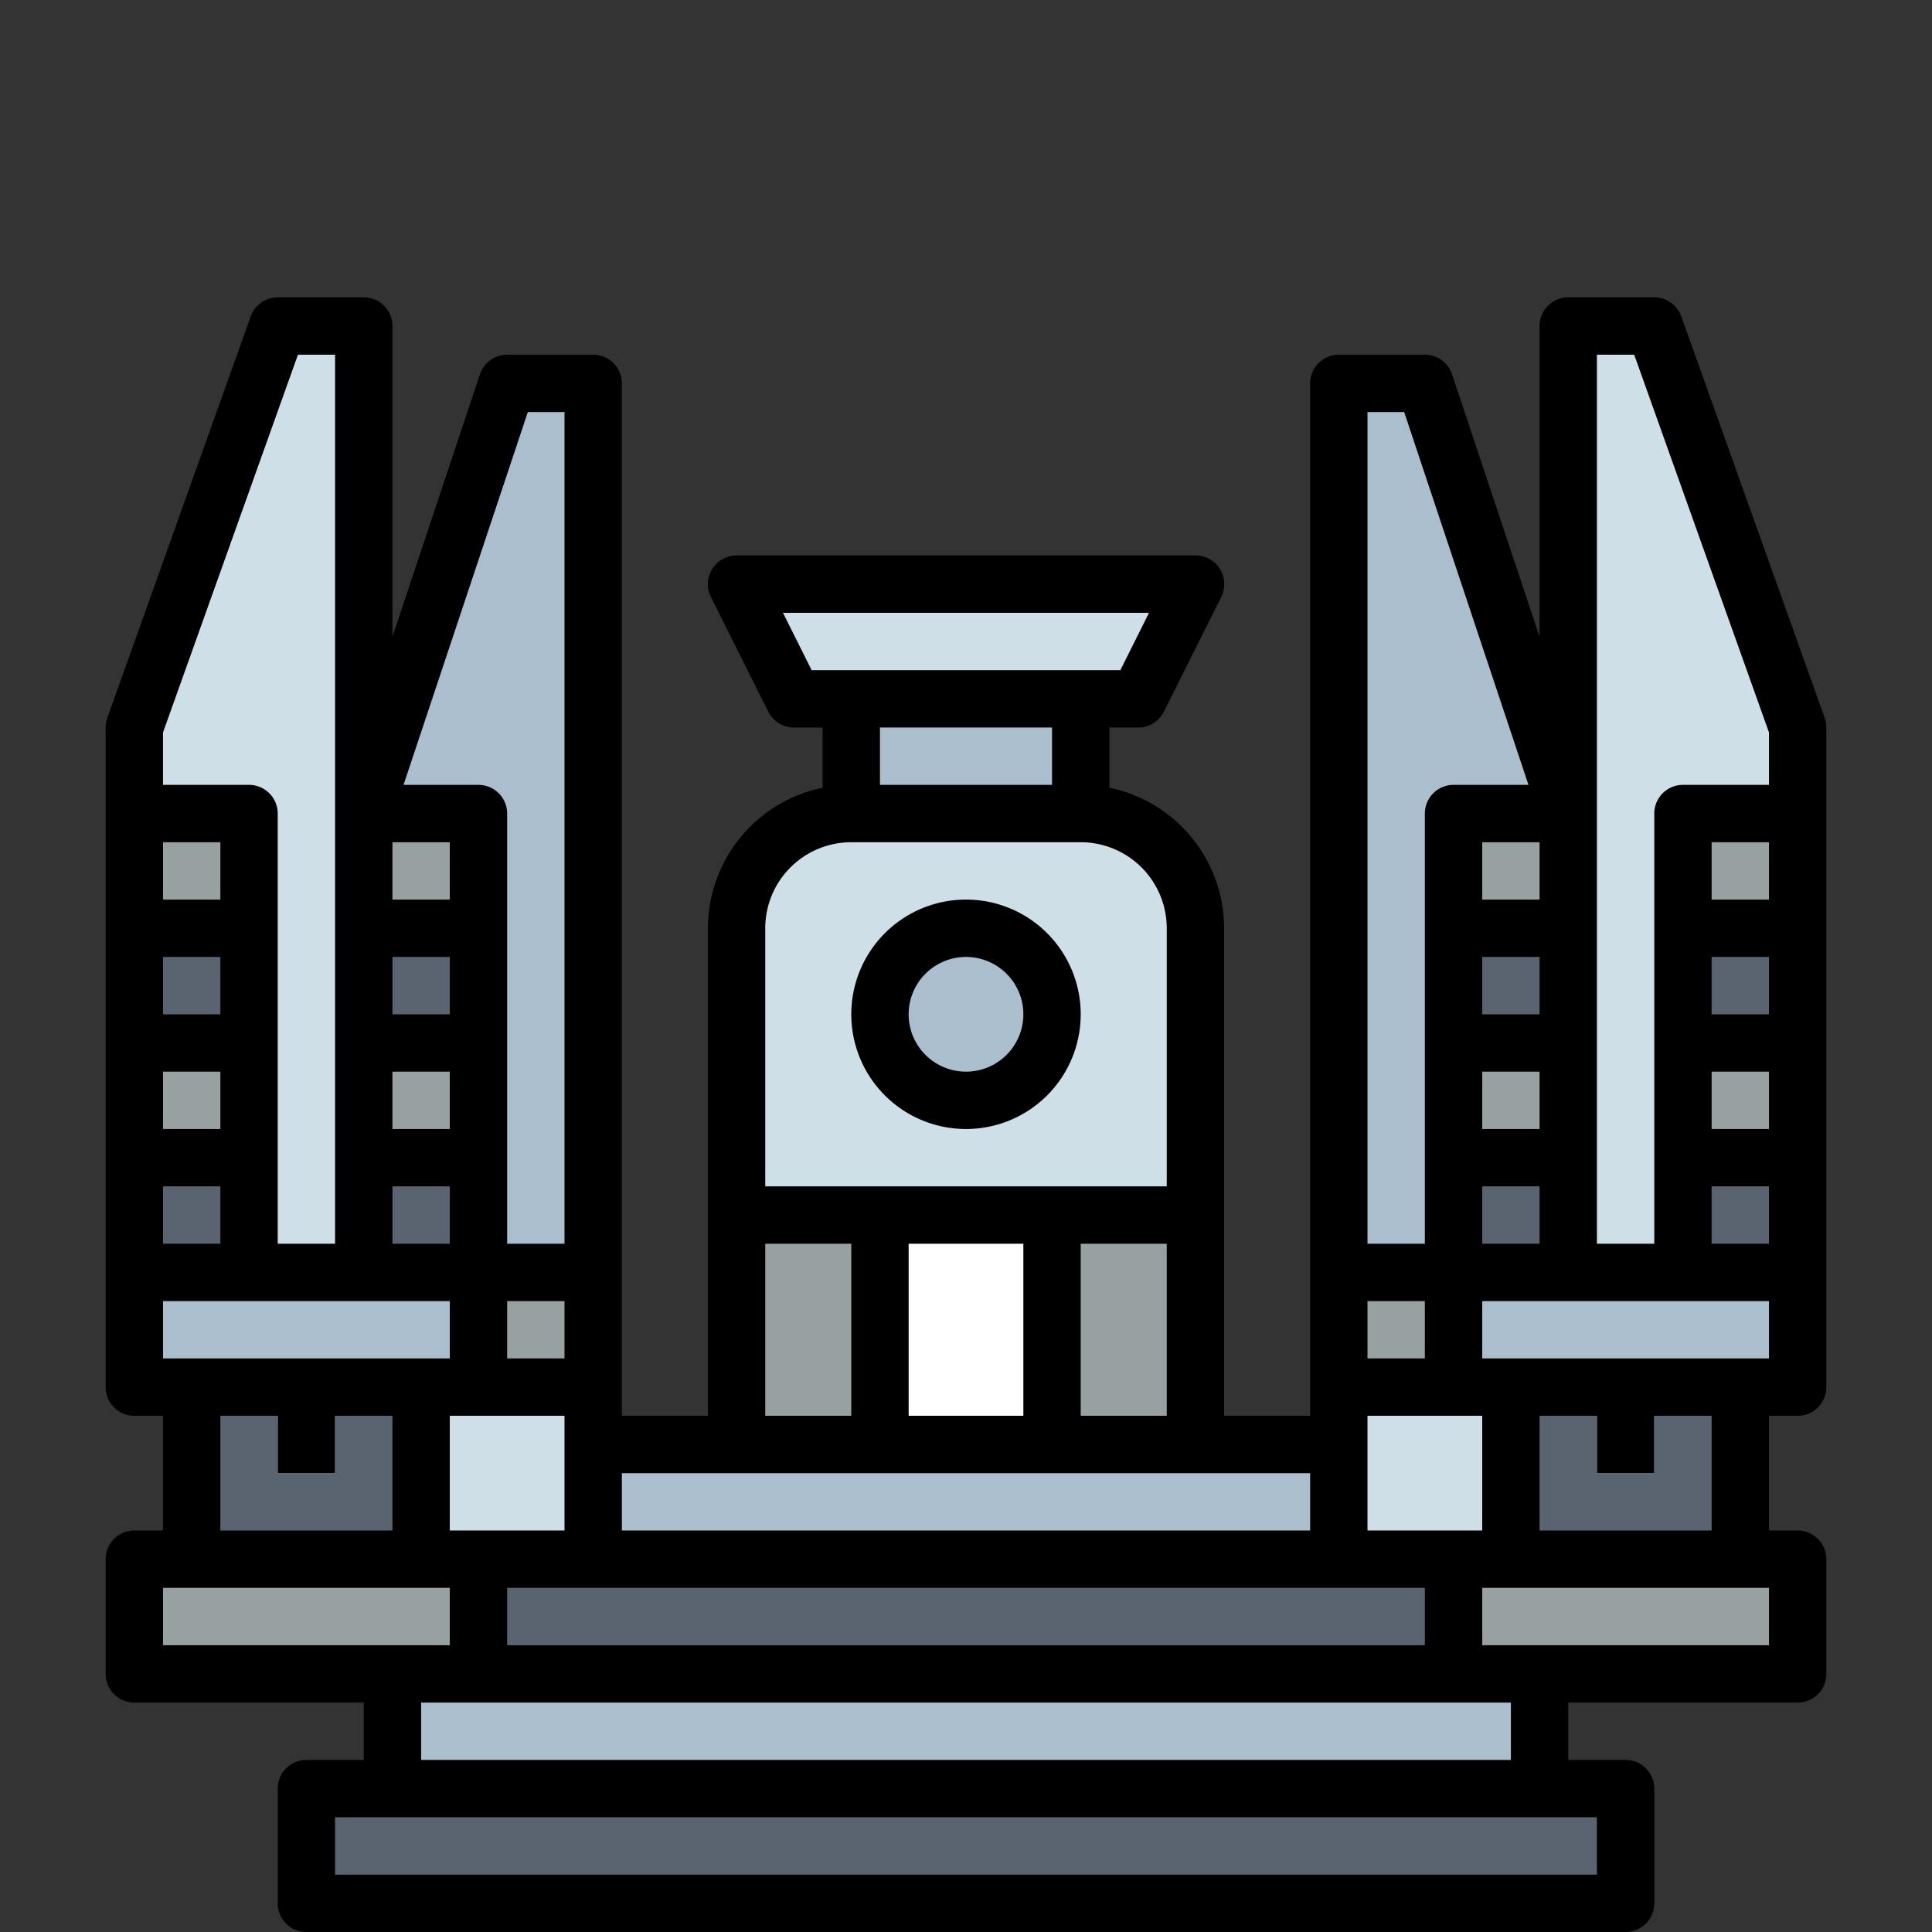 <?xml version="1.0" encoding="UTF-8" standalone="no"?>
<svg
   xmlns:dc="http://purl.org/dc/elements/1.1/"
   xmlns:cc="http://creativecommons.org/ns#"
   xmlns:rdf="http://www.w3.org/1999/02/22-rdf-syntax-ns#"
   xmlns:svg="http://www.w3.org/2000/svg"
   xmlns="http://www.w3.org/2000/svg"
   xmlns:sodipodi="http://sodipodi.sourceforge.net/DTD/sodipodi-0.dtd"
   xmlns:inkscape="http://www.inkscape.org/namespaces/inkscape"
   viewBox="0 0 64 64"
   width="512"
   height="512"
   version="1.1"
   id="svg91"
   sodipodi:docname="bangkok_democracy.svg"
   inkscape:version="0.92.4 (5da689c313, 2019-01-14)">
  <rect x="0" y="0" width="64" height="64" fill="#333333" stroke="none"/>
  <defs
     id="defs95" />
  <sodipodi:namedview
     pagecolor="#ffffff"
     bordercolor="#666666"
     borderopacity="1"
     objecttolerance="10"
     gridtolerance="10"
     guidetolerance="10"
     inkscape:pageopacity="0"
     inkscape:pageshadow="2"
     inkscape:window-width="1920"
     inkscape:window-height="986"
     id="namedview93"
     showgrid="false"
     inkscape:zoom="0.4609375"
     inkscape:cx="1.0847458"
     inkscape:cy="256"
     inkscape:window-x="-11"
     inkscape:window-y="-11"
     inkscape:window-maximized="1"
     inkscape:current-layer="svg91" />
  <g
     id="Filled_outline"
     data-name="Filled outline"
     transform="matrix(0.95,0,0,0.95,1.6,7)">
    <path
       d="m 28,21 h 8 a 4,4 0 0 1 4,4 V 43 H 24 V 25 a 4,4 0 0 1 4,-4 z"
       style="fill:#cfdfe8"
       id="path2"
       inkscape:connector-curvature="0" />
    <rect
       x="28"
       y="17"
       width="8"
       height="4"
       style="fill:#aabece"
       id="rect4" />
    <polygon
       points="40,13 38,17 26,17 24,13 "
       style="fill:#cfdfe8"
       id="polygon6" />
    <circle
       cx="32"
       cy="28"
       r="3"
       style="fill:#aabece"
       id="circle8" />
    <rect
       x="24"
       y="35"
       width="16"
       height="8"
       style="fill:#98a1a1"
       id="rect10" />
    <rect
       x="29"
       y="35"
       width="6"
       height="8"
       style="fill:#ffffff"
       id="rect12" />
    <rect
       x="19"
       y="43"
       width="26"
       height="4"
       style="fill:#aabece"
       id="rect14" />
    <rect
       x="15"
       y="47"
       width="34"
       height="4"
       style="fill:#5a6470"
       id="rect16" />
    <rect
       x="12"
       y="51"
       width="40"
       height="4"
       style="fill:#aabece"
       id="rect18" />
    <rect
       x="9"
       y="55"
       width="46"
       height="4"
       style="fill:#5a6470"
       id="rect20" />
    <rect
       x="3"
       y="47"
       width="12"
       height="4"
       style="fill:#98a1a1"
       id="rect22" />
    <polygon
       points="16,6 19,6 19,37 11,37 11,21 "
       style="fill:#aabece"
       id="polygon24" />
    <polygon
       points="8,4 11,4 11,37 3,37 3,18 "
       style="fill:#cfdfe8"
       id="polygon26" />
    <rect
       x="3"
       y="33"
       width="4"
       height="4"
       style="fill:#5a6470"
       id="rect28" />
    <rect
       x="3"
       y="29"
       width="4"
       height="4"
       style="fill:#98a1a1"
       id="rect30" />
    <rect
       x="3"
       y="25"
       width="4"
       height="4"
       style="fill:#5a6470"
       id="rect32" />
    <rect
       x="3"
       y="21"
       width="4"
       height="4"
       style="fill:#98a1a1"
       id="rect34" />
    <rect
       x="11"
       y="33"
       width="4"
       height="4"
       style="fill:#5a6470"
       id="rect36" />
    <rect
       x="11"
       y="29"
       width="4"
       height="4"
       style="fill:#98a1a1"
       id="rect38" />
    <rect
       x="11"
       y="25"
       width="4"
       height="4"
       style="fill:#5a6470"
       id="rect40" />
    <rect
       x="11"
       y="21"
       width="4"
       height="4"
       style="fill:#98a1a1"
       id="rect42" />
    <rect
       x="49"
       y="47"
       width="12"
       height="4"
       transform="rotate(-180,55,49)"
       style="fill:#98a1a1"
       id="rect44" />
    <rect
       x="5"
       y="41"
       width="8"
       height="6"
       style="fill:#5a6470"
       id="rect46" />
    <rect
       x="3"
       y="37"
       width="12"
       height="4"
       style="fill:#aabece"
       id="rect48" />
    <polygon
       points="15,41 15,37 19,37 19,47 13,47 13,41 "
       style="fill:#cfdfe8"
       id="polygon50" />
    <rect
       x="15"
       y="37"
       width="4"
       height="4"
       style="fill:#98a1a1"
       id="rect52" />
    <polygon
       points="48,6 45,6 45,37 53,37 53,21 "
       style="fill:#aabece"
       id="polygon54" />
    <polygon
       points="56,4 53,4 53,37 61,37 61,18 "
       style="fill:#cfdfe8"
       id="polygon56" />
    <rect
       x="57"
       y="33"
       width="4"
       height="4"
       transform="rotate(-180,59,35)"
       style="fill:#5a6470"
       id="rect58" />
    <rect
       x="57"
       y="29"
       width="4"
       height="4"
       transform="rotate(-180,59,31)"
       style="fill:#98a1a1"
       id="rect60" />
    <rect
       x="57"
       y="25"
       width="4"
       height="4"
       transform="rotate(-180,59,27)"
       style="fill:#5a6470"
       id="rect62" />
    <rect
       x="57"
       y="21"
       width="4"
       height="4"
       transform="rotate(-180,59,23)"
       style="fill:#98a1a1"
       id="rect64" />
    <rect
       x="49"
       y="33"
       width="4"
       height="4"
       transform="rotate(-180,51,35)"
       style="fill:#5a6470"
       id="rect66" />
    <rect
       x="49"
       y="29"
       width="4"
       height="4"
       transform="rotate(-180,51,31)"
       style="fill:#98a1a1"
       id="rect68" />
    <rect
       x="49"
       y="25"
       width="4"
       height="4"
       transform="rotate(-180,51,27)"
       style="fill:#5a6470"
       id="rect70" />
    <rect
       x="49"
       y="21"
       width="4"
       height="4"
       transform="rotate(-180,51,23)"
       style="fill:#98a1a1"
       id="rect72" />
    <rect
       x="51"
       y="41"
       width="8"
       height="6"
       transform="rotate(-180,55,44)"
       style="fill:#5a6470"
       id="rect74" />
    <rect
       x="49"
       y="37"
       width="12"
       height="4"
       transform="rotate(-180,55,39)"
       style="fill:#aabece"
       id="rect76" />
    <polygon
       points="49,41 49,37 45,37 45,47 51,47 51,41 "
       style="fill:#cfdfe8"
       id="polygon78" />
    <rect
       x="45"
       y="37"
       width="4"
       height="4"
       transform="rotate(-180,47,39)"
       style="fill:#98a1a1"
       id="rect80" />
    <rect
       x="8"
       y="41"
       width="2"
       height="3"
       style="fill:#ffffff"
       id="rect82" />
    <rect
       x="54"
       y="41"
       width="2"
       height="3"
       style="fill:#ffffff"
       id="rect84" />
    <path
       d="m 32,32 a 4,4 0 1 0 -4,-4 4,4 0 0 0 4,4 z m 0,-6 a 2,2 0 1 1 -2,2 2,2 0 0 1 2,-2 z"
       id="path86"
       inkscape:connector-curvature="0" />
    <path
       d="M 56.942,3.664 A 1,1 0 0 0 56,3 H 53 A 1,1 0 0 0 52,4 V 14.837 L 48.949,5.684 A 1,1 0 0 0 48,5 H 45 A 1,1 0 0 0 44,6 V 42 H 41 V 25 A 5.009,5.009 0 0 0 37,20.1 V 18 h 1 a 1,1 0 0 0 0.9,-0.553 l 2,-4 A 1,1 0 0 0 40,12 H 24 a 1,1 0 0 0 -0.895,1.447 l 2,4 A 1,1 0 0 0 26,18 h 1 v 2.1 A 5.009,5.009 0 0 0 23,25 V 42 H 20 V 6 A 1,1 0 0 0 19,5 H 16 A 1,1 0 0 0 15.051,5.684 L 12,14.837 V 4 A 1,1 0 0 0 11,3 H 8 A 1,1 0 0 0 7.058,3.664 l -5,14 A 1.006,1.006 0 0 0 2,18 v 23 a 1,1 0 0 0 1,1 h 1 v 4 H 3 a 1,1 0 0 0 -1,1 v 4 a 1,1 0 0 0 1,1 h 8 v 2 H 9 a 1,1 0 0 0 -1,1 v 4 a 1,1 0 0 0 1,1 h 46 a 1,1 0 0 0 1,-1 v -4 a 1,1 0 0 0 -1,-1 h -2 v -2 h 8 a 1,1 0 0 0 1,-1 v -4 a 1,1 0 0 0 -1,-1 h -1 v -4 h 1 a 1,1 0 0 0 1,-1 V 18 A 1.006,1.006 0 0 0 61.942,17.664 Z M 50,32 v -2 h 2 v 2 z m 2,2 v 2 h -2 v -2 z m -2,-6 v -2 h 2 v 2 z m 0,-4 v -2 h 2 v 2 z M 46,7 h 1.279 l 4.334,13 H 49 a 1,1 0 0 0 -1,1 v 15 h -2 z m 0,31 h 2 v 2 h -2 z m 0,4 h 4 v 4 h -4 z m -28,0 v 4 h -4 v -4 z m -2,-2 v -2 h 2 v 2 z m 35,12 v 2 H 13 v -2 z m -24.382,-36 -1,-2 h 12.764 l -1,2 z M 35,18 v 2 h -6 v -2 z m -10,7 a 3,3 0 0 1 3,-3 h 8 a 3,3 0 0 1 3,3 v 9 H 25 Z m 14,11 v 6 h -3 v -6 z m -5,0 v 6 h -4 v -6 z m -9,0 h 3 v 6 h -3 z m -5,8 h 24 v 2 H 20 Z m 28,4 v 2 H 16 V 48 Z M 16.721,7 H 18 V 36 H 16 V 21 A 1,1 0 0 0 15,20 H 12.387 Z M 12,22 h 2 v 2 h -2 z m 0,4 h 2 v 2 h -2 z m 0,4 h 2 v 2 h -2 z m 0,4 h 2 v 2 H 12 Z M 4,18.173 8.705,5 H 10 V 36 H 8 V 21 A 1,1 0 0 0 7,20 H 4 Z M 4,22 h 2 v 2 H 4 Z m 0,4 h 2 v 2 H 4 Z m 0,4 h 2 v 2 H 4 Z m 0,4 h 2 v 2 H 4 Z m 0,4 h 10 v 2 H 4 Z m 6,6 v -2 h 2 v 4 H 6 v -4 h 2 v 2 z m -6,6 v -2 h 10 v 2 z m 50,6 v 2 H 10 v -2 z m 6,-6 H 50 v -2 h 10 z m -4,-6 v -2 h 2 v 4 h -6 v -4 h 2 v 2 z m 4,-4 H 50 v -2 h 10 z m 0,-4 h -2 v -2 h 2 z m 0,-4 h -2 v -2 h 2 z m 0,-4 h -2 v -2 h 2 z m 0,-4 h -2 v -2 h 2 z m 0,-4 h -3 a 1,1 0 0 0 -1,1 V 36 H 54 V 5 h 1.3 L 60,18.173 Z"
       id="path88"
       inkscape:connector-curvature="0" />
  </g>
</svg>
